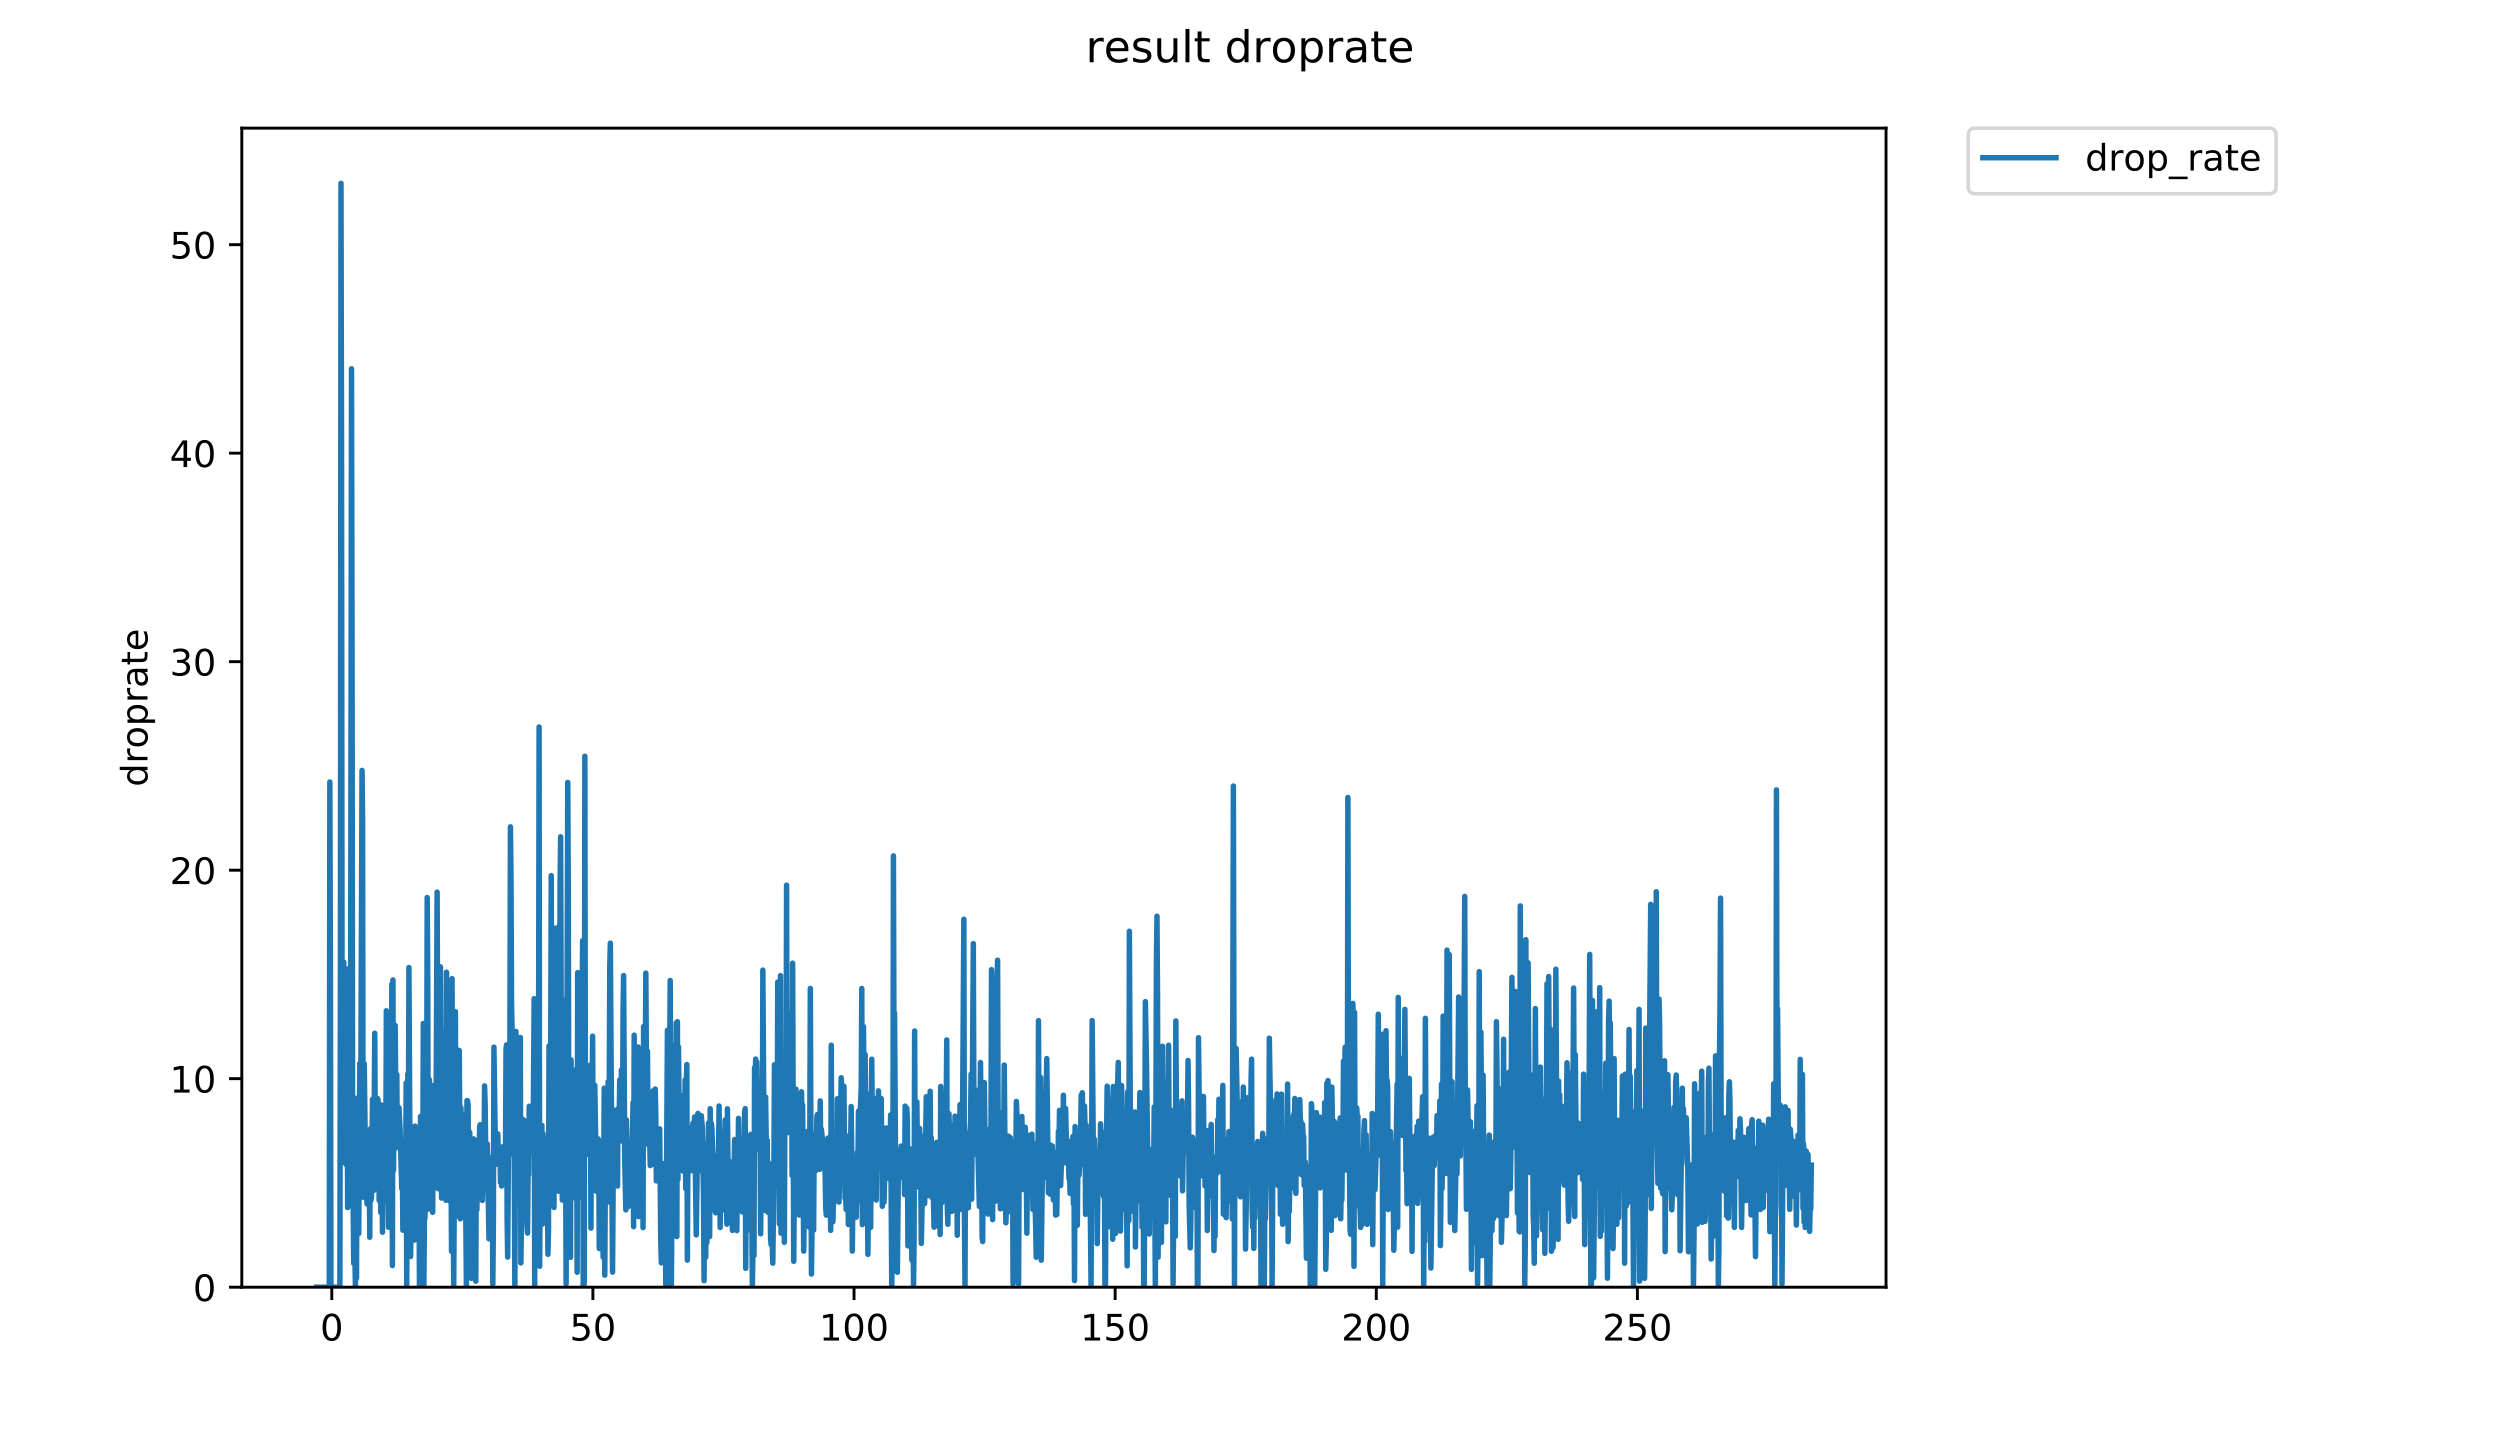 <?xml version="1.0" encoding="utf-8" standalone="no"?>
<!DOCTYPE svg PUBLIC "-//W3C//DTD SVG 1.1//EN"
  "http://www.w3.org/Graphics/SVG/1.1/DTD/svg11.dtd">
<!-- Created with matplotlib (https://matplotlib.org/) -->
<svg height="396pt" version="1.1" viewBox="0 0 684 396" width="684pt" xmlns="http://www.w3.org/2000/svg" xmlns:xlink="http://www.w3.org/1999/xlink">
 <defs>
  <style type="text/css">
*{stroke-linecap:butt;stroke-linejoin:round;}
  </style>
 </defs>
 <g id="figure_1">
  <g id="patch_1">
   <path d="M 0 396 
L 684 396 
L 684 0 
L 0 0 
z
" style="fill:#ffffff;"/>
  </g>
  <g id="axes_1">
   <g id="patch_2">
    <path d="M 66.159 352.174 
L 516.019 352.174 
L 516.019 35.062 
L 66.159 35.062 
z
" style="fill:#ffffff;"/>
   </g>
   <g id="matplotlib.axis_1">
    <g id="xtick_1">
     <g id="line2d_1">
      <defs>
       <path d="M 0 0 
L 0 3.5 
" id="m69c0078ff0" style="stroke:#000000;stroke-width:0.8;"/>
      </defs>
      <g>
       <use style="stroke:#000000;stroke-width:0.8;" x="90.775" xlink:href="#m69c0078ff0" y="352.174"/>
      </g>
     </g>
     <g id="text_1">
      <!-- 0 -->
      <defs>
       <path d="M 31.781 66.406 
Q 24.172 66.406 20.328 58.906 
Q 16.5 51.422 16.5 36.375 
Q 16.5 21.391 20.328 13.891 
Q 24.172 6.391 31.781 6.391 
Q 39.453 6.391 43.281 13.891 
Q 47.125 21.391 47.125 36.375 
Q 47.125 51.422 43.281 58.906 
Q 39.453 66.406 31.781 66.406 
z
M 31.781 74.219 
Q 44.047 74.219 50.516 64.516 
Q 56.984 54.828 56.984 36.375 
Q 56.984 17.969 50.516 8.266 
Q 44.047 -1.422 31.781 -1.422 
Q 19.531 -1.422 13.062 8.266 
Q 6.594 17.969 6.594 36.375 
Q 6.594 54.828 13.062 64.516 
Q 19.531 74.219 31.781 74.219 
z
" id="DejaVuSans-48"/>
      </defs>
      <g transform="translate(87.594 366.773)scale(0.1 -0.1)">
       <use xlink:href="#DejaVuSans-48"/>
      </g>
     </g>
    </g>
    <g id="xtick_2">
     <g id="line2d_2">
      <g>
       <use style="stroke:#000000;stroke-width:0.8;" x="162.218" xlink:href="#m69c0078ff0" y="352.174"/>
      </g>
     </g>
     <g id="text_2">
      <!-- 50 -->
      <defs>
       <path d="M 10.797 72.906 
L 49.516 72.906 
L 49.516 64.594 
L 19.828 64.594 
L 19.828 46.734 
Q 21.969 47.469 24.109 47.828 
Q 26.266 48.188 28.422 48.188 
Q 40.625 48.188 47.75 41.5 
Q 54.891 34.812 54.891 23.391 
Q 54.891 11.625 47.562 5.094 
Q 40.234 -1.422 26.906 -1.422 
Q 22.312 -1.422 17.547 -0.641 
Q 12.797 0.141 7.719 1.703 
L 7.719 11.625 
Q 12.109 9.234 16.797 8.062 
Q 21.484 6.891 26.703 6.891 
Q 35.156 6.891 40.078 11.328 
Q 45.016 15.766 45.016 23.391 
Q 45.016 31 40.078 35.438 
Q 35.156 39.891 26.703 39.891 
Q 22.75 39.891 18.812 39.016 
Q 14.891 38.141 10.797 36.281 
z
" id="DejaVuSans-53"/>
      </defs>
      <g transform="translate(155.855 366.773)scale(0.1 -0.1)">
       <use xlink:href="#DejaVuSans-53"/>
       <use x="63.623" xlink:href="#DejaVuSans-48"/>
      </g>
     </g>
    </g>
    <g id="xtick_3">
     <g id="line2d_3">
      <g>
       <use style="stroke:#000000;stroke-width:0.8;" x="233.661" xlink:href="#m69c0078ff0" y="352.174"/>
      </g>
     </g>
     <g id="text_3">
      <!-- 100 -->
      <defs>
       <path d="M 12.406 8.297 
L 28.516 8.297 
L 28.516 63.922 
L 10.984 60.406 
L 10.984 69.391 
L 28.422 72.906 
L 38.281 72.906 
L 38.281 8.297 
L 54.391 8.297 
L 54.391 0 
L 12.406 0 
z
" id="DejaVuSans-49"/>
      </defs>
      <g transform="translate(224.117 366.773)scale(0.1 -0.1)">
       <use xlink:href="#DejaVuSans-49"/>
       <use x="63.623" xlink:href="#DejaVuSans-48"/>
       <use x="127.246" xlink:href="#DejaVuSans-48"/>
      </g>
     </g>
    </g>
    <g id="xtick_4">
     <g id="line2d_4">
      <g>
       <use style="stroke:#000000;stroke-width:0.8;" x="305.104" xlink:href="#m69c0078ff0" y="352.174"/>
      </g>
     </g>
     <g id="text_4">
      <!-- 150 -->
      <g transform="translate(295.56 366.773)scale(0.1 -0.1)">
       <use xlink:href="#DejaVuSans-49"/>
       <use x="63.623" xlink:href="#DejaVuSans-53"/>
       <use x="127.246" xlink:href="#DejaVuSans-48"/>
      </g>
     </g>
    </g>
    <g id="xtick_5">
     <g id="line2d_5">
      <g>
       <use style="stroke:#000000;stroke-width:0.8;" x="376.547" xlink:href="#m69c0078ff0" y="352.174"/>
      </g>
     </g>
     <g id="text_5">
      <!-- 200 -->
      <defs>
       <path d="M 19.188 8.297 
L 53.609 8.297 
L 53.609 0 
L 7.328 0 
L 7.328 8.297 
Q 12.938 14.109 22.625 23.891 
Q 32.328 33.688 34.812 36.531 
Q 39.547 41.844 41.422 45.531 
Q 43.312 49.219 43.312 52.781 
Q 43.312 58.594 39.234 62.25 
Q 35.156 65.922 28.609 65.922 
Q 23.969 65.922 18.812 64.312 
Q 13.672 62.703 7.812 59.422 
L 7.812 69.391 
Q 13.766 71.781 18.938 73 
Q 24.125 74.219 28.422 74.219 
Q 39.75 74.219 46.484 68.547 
Q 53.219 62.891 53.219 53.422 
Q 53.219 48.922 51.531 44.891 
Q 49.859 40.875 45.406 35.406 
Q 44.188 33.984 37.641 27.219 
Q 31.109 20.453 19.188 8.297 
z
" id="DejaVuSans-50"/>
      </defs>
      <g transform="translate(367.004 366.773)scale(0.1 -0.1)">
       <use xlink:href="#DejaVuSans-50"/>
       <use x="63.623" xlink:href="#DejaVuSans-48"/>
       <use x="127.246" xlink:href="#DejaVuSans-48"/>
      </g>
     </g>
    </g>
    <g id="xtick_6">
     <g id="line2d_6">
      <g>
       <use style="stroke:#000000;stroke-width:0.8;" x="447.991" xlink:href="#m69c0078ff0" y="352.174"/>
      </g>
     </g>
     <g id="text_6">
      <!-- 250 -->
      <g transform="translate(438.447 366.773)scale(0.1 -0.1)">
       <use xlink:href="#DejaVuSans-50"/>
       <use x="63.623" xlink:href="#DejaVuSans-53"/>
       <use x="127.246" xlink:href="#DejaVuSans-48"/>
      </g>
     </g>
    </g>
   </g>
   <g id="matplotlib.axis_2">
    <g id="ytick_1">
     <g id="line2d_7">
      <defs>
       <path d="M 0 0 
L -3.5 0 
" id="m5396f97d98" style="stroke:#000000;stroke-width:0.8;"/>
      </defs>
      <g>
       <use style="stroke:#000000;stroke-width:0.8;" x="66.159" xlink:href="#m5396f97d98" y="352.174"/>
      </g>
     </g>
     <g id="text_7">
      <!-- 0 -->
      <g transform="translate(52.796 355.973)scale(0.1 -0.1)">
       <use xlink:href="#DejaVuSans-48"/>
      </g>
     </g>
    </g>
    <g id="ytick_2">
     <g id="line2d_8">
      <g>
       <use style="stroke:#000000;stroke-width:0.8;" x="66.159" xlink:href="#m5396f97d98" y="295.128"/>
      </g>
     </g>
     <g id="text_8">
      <!-- 10 -->
      <g transform="translate(46.434 298.927)scale(0.1 -0.1)">
       <use xlink:href="#DejaVuSans-49"/>
       <use x="63.623" xlink:href="#DejaVuSans-48"/>
      </g>
     </g>
    </g>
    <g id="ytick_3">
     <g id="line2d_9">
      <g>
       <use style="stroke:#000000;stroke-width:0.8;" x="66.159" xlink:href="#m5396f97d98" y="238.081"/>
      </g>
     </g>
     <g id="text_9">
      <!-- 20 -->
      <g transform="translate(46.434 241.88)scale(0.1 -0.1)">
       <use xlink:href="#DejaVuSans-50"/>
       <use x="63.623" xlink:href="#DejaVuSans-48"/>
      </g>
     </g>
    </g>
    <g id="ytick_4">
     <g id="line2d_10">
      <g>
       <use style="stroke:#000000;stroke-width:0.8;" x="66.159" xlink:href="#m5396f97d98" y="181.035"/>
      </g>
     </g>
     <g id="text_10">
      <!-- 30 -->
      <defs>
       <path d="M 40.578 39.312 
Q 47.656 37.797 51.625 33 
Q 55.609 28.219 55.609 21.188 
Q 55.609 10.406 48.188 4.484 
Q 40.766 -1.422 27.094 -1.422 
Q 22.516 -1.422 17.656 -0.516 
Q 12.797 0.391 7.625 2.203 
L 7.625 11.719 
Q 11.719 9.328 16.594 8.109 
Q 21.484 6.891 26.812 6.891 
Q 36.078 6.891 40.938 10.547 
Q 45.797 14.203 45.797 21.188 
Q 45.797 27.641 41.281 31.266 
Q 36.766 34.906 28.719 34.906 
L 20.219 34.906 
L 20.219 43.016 
L 29.109 43.016 
Q 36.375 43.016 40.234 45.922 
Q 44.094 48.828 44.094 54.297 
Q 44.094 59.906 40.109 62.906 
Q 36.141 65.922 28.719 65.922 
Q 24.656 65.922 20.016 65.031 
Q 15.375 64.156 9.812 62.312 
L 9.812 71.094 
Q 15.438 72.656 20.344 73.438 
Q 25.25 74.219 29.594 74.219 
Q 40.828 74.219 47.359 69.109 
Q 53.906 64.016 53.906 55.328 
Q 53.906 49.266 50.438 45.094 
Q 46.969 40.922 40.578 39.312 
z
" id="DejaVuSans-51"/>
      </defs>
      <g transform="translate(46.434 184.834)scale(0.1 -0.1)">
       <use xlink:href="#DejaVuSans-51"/>
       <use x="63.623" xlink:href="#DejaVuSans-48"/>
      </g>
     </g>
    </g>
    <g id="ytick_5">
     <g id="line2d_11">
      <g>
       <use style="stroke:#000000;stroke-width:0.8;" x="66.159" xlink:href="#m5396f97d98" y="123.988"/>
      </g>
     </g>
     <g id="text_11">
      <!-- 40 -->
      <defs>
       <path d="M 37.797 64.312 
L 12.891 25.391 
L 37.797 25.391 
z
M 35.203 72.906 
L 47.609 72.906 
L 47.609 25.391 
L 58.016 25.391 
L 58.016 17.188 
L 47.609 17.188 
L 47.609 0 
L 37.797 0 
L 37.797 17.188 
L 4.891 17.188 
L 4.891 26.703 
z
" id="DejaVuSans-52"/>
      </defs>
      <g transform="translate(46.434 127.787)scale(0.1 -0.1)">
       <use xlink:href="#DejaVuSans-52"/>
       <use x="63.623" xlink:href="#DejaVuSans-48"/>
      </g>
     </g>
    </g>
    <g id="ytick_6">
     <g id="line2d_12">
      <g>
       <use style="stroke:#000000;stroke-width:0.8;" x="66.159" xlink:href="#m5396f97d98" y="66.941"/>
      </g>
     </g>
     <g id="text_12">
      <!-- 50 -->
      <g transform="translate(46.434 70.741)scale(0.1 -0.1)">
       <use xlink:href="#DejaVuSans-53"/>
       <use x="63.623" xlink:href="#DejaVuSans-48"/>
      </g>
     </g>
    </g>
    <g id="text_13">
     <!-- droprate -->
     <defs>
      <path d="M 45.406 46.391 
L 45.406 75.984 
L 54.391 75.984 
L 54.391 0 
L 45.406 0 
L 45.406 8.203 
Q 42.578 3.328 38.25 0.953 
Q 33.938 -1.422 27.875 -1.422 
Q 17.969 -1.422 11.734 6.484 
Q 5.516 14.406 5.516 27.297 
Q 5.516 40.188 11.734 48.094 
Q 17.969 56 27.875 56 
Q 33.938 56 38.25 53.625 
Q 42.578 51.266 45.406 46.391 
z
M 14.797 27.297 
Q 14.797 17.391 18.875 11.75 
Q 22.953 6.109 30.078 6.109 
Q 37.203 6.109 41.297 11.75 
Q 45.406 17.391 45.406 27.297 
Q 45.406 37.203 41.297 42.844 
Q 37.203 48.484 30.078 48.484 
Q 22.953 48.484 18.875 42.844 
Q 14.797 37.203 14.797 27.297 
z
" id="DejaVuSans-100"/>
      <path d="M 41.109 46.297 
Q 39.594 47.172 37.812 47.578 
Q 36.031 48 33.891 48 
Q 26.266 48 22.188 43.047 
Q 18.109 38.094 18.109 28.812 
L 18.109 0 
L 9.078 0 
L 9.078 54.688 
L 18.109 54.688 
L 18.109 46.188 
Q 20.953 51.172 25.484 53.578 
Q 30.031 56 36.531 56 
Q 37.453 56 38.578 55.875 
Q 39.703 55.766 41.062 55.516 
z
" id="DejaVuSans-114"/>
      <path d="M 30.609 48.391 
Q 23.391 48.391 19.188 42.75 
Q 14.984 37.109 14.984 27.297 
Q 14.984 17.484 19.156 11.844 
Q 23.344 6.203 30.609 6.203 
Q 37.797 6.203 41.984 11.859 
Q 46.188 17.531 46.188 27.297 
Q 46.188 37.016 41.984 42.703 
Q 37.797 48.391 30.609 48.391 
z
M 30.609 56 
Q 42.328 56 49.016 48.375 
Q 55.719 40.766 55.719 27.297 
Q 55.719 13.875 49.016 6.219 
Q 42.328 -1.422 30.609 -1.422 
Q 18.844 -1.422 12.172 6.219 
Q 5.516 13.875 5.516 27.297 
Q 5.516 40.766 12.172 48.375 
Q 18.844 56 30.609 56 
z
" id="DejaVuSans-111"/>
      <path d="M 18.109 8.203 
L 18.109 -20.797 
L 9.078 -20.797 
L 9.078 54.688 
L 18.109 54.688 
L 18.109 46.391 
Q 20.953 51.266 25.266 53.625 
Q 29.594 56 35.594 56 
Q 45.562 56 51.781 48.094 
Q 58.016 40.188 58.016 27.297 
Q 58.016 14.406 51.781 6.484 
Q 45.562 -1.422 35.594 -1.422 
Q 29.594 -1.422 25.266 0.953 
Q 20.953 3.328 18.109 8.203 
z
M 48.688 27.297 
Q 48.688 37.203 44.609 42.844 
Q 40.531 48.484 33.406 48.484 
Q 26.266 48.484 22.188 42.844 
Q 18.109 37.203 18.109 27.297 
Q 18.109 17.391 22.188 11.75 
Q 26.266 6.109 33.406 6.109 
Q 40.531 6.109 44.609 11.75 
Q 48.688 17.391 48.688 27.297 
z
" id="DejaVuSans-112"/>
      <path d="M 34.281 27.484 
Q 23.391 27.484 19.188 25 
Q 14.984 22.516 14.984 16.5 
Q 14.984 11.719 18.141 8.906 
Q 21.297 6.109 26.703 6.109 
Q 34.188 6.109 38.703 11.406 
Q 43.219 16.703 43.219 25.484 
L 43.219 27.484 
z
M 52.203 31.203 
L 52.203 0 
L 43.219 0 
L 43.219 8.297 
Q 40.141 3.328 35.547 0.953 
Q 30.953 -1.422 24.312 -1.422 
Q 15.922 -1.422 10.953 3.297 
Q 6 8.016 6 15.922 
Q 6 25.141 12.172 29.828 
Q 18.359 34.516 30.609 34.516 
L 43.219 34.516 
L 43.219 35.406 
Q 43.219 41.609 39.141 45 
Q 35.062 48.391 27.688 48.391 
Q 23 48.391 18.547 47.266 
Q 14.109 46.141 10.016 43.891 
L 10.016 52.203 
Q 14.938 54.109 19.578 55.047 
Q 24.219 56 28.609 56 
Q 40.484 56 46.344 49.844 
Q 52.203 43.703 52.203 31.203 
z
" id="DejaVuSans-97"/>
      <path d="M 18.312 70.219 
L 18.312 54.688 
L 36.812 54.688 
L 36.812 47.703 
L 18.312 47.703 
L 18.312 18.016 
Q 18.312 11.328 20.141 9.422 
Q 21.969 7.516 27.594 7.516 
L 36.812 7.516 
L 36.812 0 
L 27.594 0 
Q 17.188 0 13.234 3.875 
Q 9.281 7.766 9.281 18.016 
L 9.281 47.703 
L 2.688 47.703 
L 2.688 54.688 
L 9.281 54.688 
L 9.281 70.219 
z
" id="DejaVuSans-116"/>
      <path d="M 56.203 29.594 
L 56.203 25.203 
L 14.891 25.203 
Q 15.484 15.922 20.484 11.062 
Q 25.484 6.203 34.422 6.203 
Q 39.594 6.203 44.453 7.469 
Q 49.312 8.734 54.109 11.281 
L 54.109 2.781 
Q 49.266 0.734 44.188 -0.344 
Q 39.109 -1.422 33.891 -1.422 
Q 20.797 -1.422 13.156 6.188 
Q 5.516 13.812 5.516 26.812 
Q 5.516 40.234 12.766 48.109 
Q 20.016 56 32.328 56 
Q 43.359 56 49.781 48.891 
Q 56.203 41.797 56.203 29.594 
z
M 47.219 32.234 
Q 47.125 39.594 43.094 43.984 
Q 39.062 48.391 32.422 48.391 
Q 24.906 48.391 20.391 44.141 
Q 15.875 39.891 15.188 32.172 
z
" id="DejaVuSans-101"/>
     </defs>
     <g transform="translate(40.354 215.236)rotate(-90)scale(0.1 -0.1)">
      <use xlink:href="#DejaVuSans-100"/>
      <use x="63.477" xlink:href="#DejaVuSans-114"/>
      <use x="104.559" xlink:href="#DejaVuSans-111"/>
      <use x="165.74" xlink:href="#DejaVuSans-112"/>
      <use x="229.217" xlink:href="#DejaVuSans-114"/>
      <use x="270.33" xlink:href="#DejaVuSans-97"/>
      <use x="331.609" xlink:href="#DejaVuSans-116"/>
      <use x="370.818" xlink:href="#DejaVuSans-101"/>
     </g>
    </g>
   </g>
   <g id="line2d_13">
    <path clip-path="url(#pf667afb224)" d="M 86.607 352.174 
L 90.088 352.174 
L 90.242 213.946 
L 90.394 261.399 
L 90.547 352.174 
L 92.99 352.174 
L 93.142 265.031 
L 93.293 50.163 
L 93.444 122.029 
L 93.596 285.348 
L 93.747 317.946 
L 93.898 313.871 
L 94.05 263.217 
L 94.202 285.013 
L 94.353 274.532 
L 94.655 318.569 
L 94.96 265.099 
L 95.113 330.388 
L 95.264 277.801 
L 95.416 266.158 
L 95.721 283.395 
L 95.871 316.98 
L 96.174 100.907 
L 96.325 179.084 
L 96.476 315.396 
L 96.779 345.664 
L 96.93 331.771 
L 97.237 352.174 
L 97.388 335.758 
L 97.539 349.726 
L 97.689 300.463 
L 97.841 323.61 
L 97.991 323.487 
L 98.142 337.484 
L 98.448 290.938 
L 98.6 310.671 
L 98.752 289.691 
L 99.054 210.784 
L 99.204 224.127 
L 99.355 327.55 
L 99.507 323.732 
L 99.658 291.053 
L 100.11 326.895 
L 100.261 323.569 
L 100.413 329.388 
L 100.563 316.162 
L 100.714 313.651 
L 100.865 327.691 
L 101.016 317.848 
L 101.167 338.51 
L 101.318 308.858 
L 101.469 328.473 
L 101.62 327.514 
L 101.922 300.759 
L 102.075 309.288 
L 102.229 325.734 
L 102.531 282.705 
L 102.682 311.31 
L 102.832 304.912 
L 103.134 308.041 
L 103.285 300.541 
L 103.436 300.841 
L 103.587 309.008 
L 103.738 328.439 
L 103.889 320.434 
L 104.041 321.25 
L 104.192 331.742 
L 104.343 302.32 
L 104.493 307.786 
L 104.643 337.14 
L 104.794 305.522 
L 104.945 311.368 
L 105.096 328.507 
L 105.398 305.589 
L 105.55 321.316 
L 105.7 276.551 
L 105.85 323.111 
L 106 318.218 
L 106.151 323.528 
L 106.302 335.781 
L 106.454 289.423 
L 106.605 335.011 
L 106.759 313.77 
L 106.91 320.254 
L 107.061 307.159 
L 107.211 269.272 
L 107.361 346.258 
L 107.513 268.114 
L 107.663 320.208 
L 107.813 298.821 
L 107.963 314.362 
L 108.113 280.557 
L 108.414 313.916 
L 108.564 293.946 
L 108.714 313.596 
L 109.016 312.07 
L 109.167 303.067 
L 109.47 309.349 
L 109.924 325.204 
L 110.074 317.601 
L 110.225 336.579 
L 110.527 313.001 
L 110.677 312.718 
L 110.827 315.426 
L 110.977 327.514 
L 111.127 296.278 
L 111.278 352.174 
L 111.578 293.812 
L 111.728 314.362 
L 111.883 264.719 
L 112.183 319.342 
L 112.334 343.773 
L 112.635 322.71 
L 112.786 330.553 
L 113.24 311.944 
L 113.393 339.264 
L 113.547 308.107 
L 113.699 322.32 
L 113.855 325.396 
L 114.006 317.848 
L 114.157 316.214 
L 114.308 331.951 
L 114.609 313.707 
L 114.76 352.174 
L 115.062 305.455 
L 115.364 336.374 
L 115.514 313.707 
L 115.665 323.776 
L 115.815 280.046 
L 115.966 352.174 
L 116.117 333.377 
L 116.267 333.295 
L 116.574 299.089 
L 116.726 309.227 
L 116.877 245.568 
L 117.029 267.661 
L 117.179 330.833 
L 117.329 323.404 
L 117.479 295.375 
L 117.781 330.616 
L 118.082 310.373 
L 118.234 317.946 
L 118.384 331.683 
L 118.536 296.994 
L 118.689 297.805 
L 118.839 297.337 
L 119.141 321.848 
L 119.293 308.479 
L 119.596 244.095 
L 119.899 325.242 
L 120.051 310.157 
L 120.202 324.386 
L 120.506 264.535 
L 120.813 327.795 
L 120.964 306.275 
L 121.114 316.93 
L 121.265 282.505 
L 121.567 310.104 
L 121.868 291.695 
L 122.019 328.405 
L 122.169 265.989 
L 122.323 322.362 
L 122.473 308.734 
L 122.624 316.879 
L 122.774 302.105 
L 122.93 310.917 
L 123.082 328.608 
L 123.232 306.406 
L 123.386 315.058 
L 123.536 342.353 
L 123.686 267.752 
L 123.837 339.897 
L 123.988 325.908 
L 124.138 352.174 
L 124.59 276.768 
L 124.745 316.22 
L 124.896 299.353 
L 125.049 332.726 
L 125.35 287.33 
L 125.501 306.341 
L 125.651 287.423 
L 125.952 333.47 
L 126.103 303.067 
L 126.253 307.223 
L 126.405 304.847 
L 126.555 324.226 
L 126.856 316.316 
L 127.006 317.65 
L 127.157 326.875 
L 127.311 318.237 
L 127.613 352.174 
L 127.763 301.137 
L 127.912 301.137 
L 128.062 302.311 
L 128.212 321.716 
L 128.513 309.821 
L 128.972 349.767 
L 129.122 326.766 
L 129.272 331.595 
L 129.572 311.604 
L 129.722 330.044 
L 130.023 311.954 
L 130.173 350.528 
L 130.323 318.375 
L 130.475 331.016 
L 130.625 321.848 
L 130.775 324.267 
L 130.925 320.893 
L 131.075 321.973 
L 131.225 308.356 
L 131.375 307.722 
L 131.525 308.482 
L 131.675 320.162 
L 131.827 317.421 
L 131.978 328.439 
L 132.278 316.828 
L 132.428 317.548 
L 132.578 297.1 
L 132.73 301.69 
L 132.88 314.951 
L 133.03 313.138 
L 133.179 315.37 
L 133.331 313.016 
L 133.781 338.927 
L 133.931 318.424 
L 134.081 323.363 
L 134.23 316.726 
L 134.38 338.551 
L 134.682 317.897 
L 134.834 351.363 
L 134.988 335.254 
L 135.138 286.509 
L 135.587 318.277 
L 135.74 316.571 
L 136.041 318.521 
L 136.193 310.252 
L 136.343 316.467 
L 136.493 313.485 
L 136.643 314.253 
L 136.793 314.367 
L 136.944 323.528 
L 137.095 315.344 
L 137.245 324.499 
L 137.396 314.579 
L 137.547 313.853 
L 137.847 320.116 
L 137.997 313.485 
L 138.297 317.248 
L 138.447 287.216 
L 138.598 285.879 
L 138.748 333.323 
L 138.898 343.942 
L 139.202 302.176 
L 139.352 315.954 
L 139.502 287.966 
L 139.651 226.227 
L 139.805 239.859 
L 139.955 274.197 
L 140.105 282.304 
L 140.255 303.746 
L 140.558 284.63 
L 140.858 352.174 
L 141.158 282.204 
L 141.308 315.238 
L 141.459 295.538 
L 141.608 303.606 
L 141.759 325.946 
L 141.91 317.131 
L 142.06 320.07 
L 142.36 283.85 
L 142.512 345.541 
L 142.82 322.017 
L 143.122 306.295 
L 143.274 308.292 
L 143.427 306.602 
L 143.578 320.436 
L 143.73 310.671 
L 143.88 316.199 
L 144.031 314.633 
L 144.183 335.109 
L 144.333 337.378 
L 144.484 320.208 
L 144.634 321.406 
L 144.786 302.674 
L 144.936 313.596 
L 145.086 304.43 
L 145.387 314.471 
L 145.688 302.783 
L 145.838 315.291 
L 146.142 273.237 
L 146.293 352.174 
L 146.444 276.659 
L 146.594 345.608 
L 146.745 280.968 
L 146.895 283.984 
L 147.195 328.336 
L 147.345 292.082 
L 147.496 198.903 
L 147.647 346.445 
L 147.797 322.667 
L 147.948 332.503 
L 148.249 307.914 
L 148.4 334.912 
L 148.551 310.07 
L 148.701 318.665 
L 148.852 312.888 
L 149.003 317.031 
L 149.154 315.291 
L 149.308 328.939 
L 149.459 311.485 
L 149.61 321.891 
L 149.762 322.836 
L 149.912 343.171 
L 150.064 336.646 
L 150.214 286.163 
L 150.366 286.069 
L 150.518 293.665 
L 150.668 289.153 
L 150.819 239.561 
L 150.969 304.567 
L 151.12 280.763 
L 151.424 328.775 
L 151.574 330.362 
L 151.725 253.959 
L 151.88 296.402 
L 152.033 298.342 
L 152.184 287.33 
L 152.334 297.1 
L 152.484 317.601 
L 152.634 269.856 
L 152.784 325.908 
L 152.934 253.392 
L 153.084 309.43 
L 153.235 242.343 
L 153.386 228.941 
L 153.537 275.948 
L 153.687 276.058 
L 153.837 328.336 
L 154.138 306.142 
L 154.288 298.744 
L 154.438 297.922 
L 154.589 273.602 
L 154.891 351.33 
L 155.341 214.079 
L 155.491 246.137 
L 155.641 326.656 
L 155.791 323.404 
L 155.941 325.87 
L 156.093 344.013 
L 156.243 289.971 
L 156.395 319.483 
L 156.546 315.606 
L 156.697 327.774 
L 156.848 310.192 
L 156.998 313.596 
L 157.148 299.642 
L 157.449 309.614 
L 157.6 311.368 
L 157.752 292.427 
L 157.902 348.082 
L 158.052 266.113 
L 158.203 310.373 
L 158.353 305.388 
L 158.504 313.651 
L 158.654 309.12 
L 158.804 327.479 
L 159.408 257.369 
L 159.559 352.174 
L 159.71 352.174 
L 159.861 350.54 
L 160.012 206.905 
L 160.163 304.023 
L 160.314 303.207 
L 160.617 314.143 
L 160.769 307.48 
L 160.92 315.849 
L 161.224 292.17 
L 161.375 303.954 
L 161.527 291.4 
L 161.679 336.014 
L 161.83 304.635 
L 161.981 308.292 
L 162.134 283.492 
L 162.287 311.83 
L 162.44 300.773 
L 162.592 315.005 
L 162.744 296.941 
L 163.197 325.946 
L 163.349 325.242 
L 163.501 321.105 
L 163.653 311.601 
L 163.804 312.07 
L 163.955 341.595 
L 164.107 340.515 
L 164.409 314.471 
L 164.559 331.683 
L 164.71 319.436 
L 164.861 321.935 
L 165.012 343.978 
L 165.315 297.728 
L 165.466 348.881 
L 165.617 322.725 
L 165.768 326.631 
L 165.921 318.951 
L 166.074 302.289 
L 166.226 328.924 
L 166.378 295.954 
L 166.533 300.766 
L 166.687 297.768 
L 166.837 264.347 
L 166.988 258.051 
L 167.441 327.299 
L 167.593 348.046 
L 167.894 303.676 
L 168.346 321.935 
L 168.497 320.628 
L 168.799 309.736 
L 168.951 324.505 
L 169.103 303.347 
L 169.254 305.99 
L 169.405 306.602 
L 169.557 295.456 
L 169.86 309.246 
L 170.011 292.751 
L 170.163 297.687 
L 170.314 312.242 
L 170.466 276.984 
L 170.62 266.912 
L 170.926 317.575 
L 171.229 331.016 
L 171.38 306.406 
L 171.531 312.216 
L 171.683 328.439 
L 171.834 330.171 
L 171.985 330.037 
L 172.136 326.9 
L 172.288 329.388 
L 172.439 324.326 
L 172.59 323.026 
L 172.741 328.439 
L 172.892 322.021 
L 173.196 301.719 
L 173.355 335.615 
L 173.512 283.217 
L 173.663 312.412 
L 173.814 312.242 
L 173.965 328.439 
L 174.117 304.297 
L 174.27 303.486 
L 174.422 315.71 
L 174.574 286.445 
L 174.727 332.864 
L 174.878 301.502 
L 175.028 330.07 
L 175.18 326.096 
L 175.331 317.946 
L 175.483 321.162 
L 175.785 287.701 
L 175.937 335.875 
L 176.089 280.866 
L 176.241 281.676 
L 176.392 294.964 
L 176.543 296.678 
L 176.694 266.236 
L 176.996 313.001 
L 177.147 287.609 
L 177.299 312.127 
L 177.45 305.656 
L 177.755 312.184 
L 177.907 318.904 
L 178.057 314.711 
L 178.359 318.617 
L 178.51 317.081 
L 178.663 298.464 
L 178.814 299.369 
L 178.966 318.218 
L 179.121 313.025 
L 179.273 297.96 
L 179.425 305.788 
L 179.577 323.085 
L 179.73 311.896 
L 179.881 309.183 
L 180.031 321.073 
L 180.182 322.667 
L 180.333 318.208 
L 180.484 308.859 
L 180.787 339.572 
L 180.938 345.512 
L 181.395 318.381 
L 181.546 325.242 
L 181.699 321.426 
L 181.854 322.695 
L 182.005 319.152 
L 182.156 352.174 
L 182.609 281.888 
L 182.761 318.092 
L 183.063 282.903 
L 183.215 289.868 
L 183.369 268.258 
L 183.672 352.174 
L 184.123 294.064 
L 184.277 306.247 
L 184.578 285.974 
L 184.881 302.391 
L 185.033 279.85 
L 185.184 338.32 
L 185.335 279.54 
L 185.486 322.71 
L 185.639 286.445 
L 185.789 302.996 
L 185.94 304.567 
L 186.091 299.62 
L 186.243 305.854 
L 186.395 318.951 
L 186.698 308.167 
L 186.85 320.391 
L 187.154 318.044 
L 187.458 295.452 
L 187.609 325.204 
L 187.76 297.337 
L 187.912 291.259 
L 188.063 344.776 
L 188.214 315.799 
L 188.364 315.291 
L 188.516 318.869 
L 188.669 308.479 
L 188.822 319.045 
L 188.977 320.334 
L 189.13 312.741 
L 189.284 318.617 
L 189.436 317.349 
L 189.588 307.288 
L 189.74 312.024 
L 190.044 305.589 
L 190.348 327.62 
L 190.502 337.868 
L 190.958 304.635 
L 191.26 311.248 
L 191.411 312.258 
L 191.563 315.176 
L 191.713 320.3 
L 191.866 305.242 
L 192.172 308.621 
L 192.481 327.445 
L 192.634 350.397 
L 192.785 313.001 
L 192.937 323.773 
L 193.089 343.99 
L 193.241 316.418 
L 193.394 340.019 
L 193.547 318.761 
L 193.699 320.617 
L 193.853 307.269 
L 194.005 338.2 
L 194.156 338.32 
L 194.308 303.347 
L 194.459 324.386 
L 194.61 307.296 
L 194.763 308.541 
L 195.068 317.231 
L 195.372 328.036 
L 195.525 324.662 
L 195.676 331.415 
L 195.827 331.832 
L 195.98 316.162 
L 196.131 319.669 
L 196.435 327.691 
L 196.737 302.605 
L 197.04 335.849 
L 197.19 319.342 
L 197.345 321.513 
L 197.497 316.621 
L 197.649 331.106 
L 197.8 327.845 
L 197.955 314.358 
L 198.108 315.967 
L 198.412 306.406 
L 198.716 326.168 
L 198.867 334.937 
L 199.021 303.369 
L 199.326 333.338 
L 199.477 321.978 
L 199.629 328.574 
L 199.78 317.848 
L 199.931 320.893 
L 200.084 320.624 
L 200.387 336.646 
L 200.691 322.54 
L 200.841 320.254 
L 200.992 311.78 
L 201.295 325.165 
L 201.6 336.69 
L 201.751 319.389 
L 201.901 325.7 
L 202.051 305.99 
L 202.352 328.405 
L 202.503 329.191 
L 202.653 316.98 
L 202.804 314.362 
L 203.106 331.595 
L 203.259 323.044 
L 203.417 327.865 
L 203.727 304.303 
L 203.879 303.324 
L 204.03 347.012 
L 204.181 321.294 
L 204.332 325.764 
L 204.482 322.582 
L 204.632 336.556 
L 204.784 324.505 
L 205.237 318.044 
L 205.387 310.373 
L 205.688 328.369 
L 205.839 352.174 
L 206.142 333.59 
L 206.293 343.504 
L 206.445 292.04 
L 206.596 304.635 
L 206.747 289.766 
L 206.898 297.129 
L 207.049 290.524 
L 207.351 311.838 
L 207.501 309.553 
L 207.656 314.675 
L 207.806 308.796 
L 207.957 309.492 
L 208.109 337.568 
L 208.41 306.275 
L 208.561 322.104 
L 208.711 265.418 
L 209.166 331.139 
L 209.317 300.611 
L 209.47 300.159 
L 209.772 320.718 
L 209.923 312.012 
L 210.073 331.683 
L 210.224 320.983 
L 210.374 318.277 
L 210.526 326.207 
L 210.677 321.117 
L 210.829 339.01 
L 210.981 340.532 
L 211.131 334.142 
L 211.433 345.617 
L 211.735 321.804 
L 211.886 291.314 
L 212.188 315.396 
L 212.338 318.472 
L 212.488 312.374 
L 212.639 316.828 
L 212.789 268.691 
L 212.939 295.375 
L 213.089 291.346 
L 213.24 334.837 
L 213.392 314.846 
L 213.543 266.932 
L 213.693 337.4 
L 213.844 313.651 
L 213.995 325.946 
L 214.146 309.736 
L 214.296 311.192 
L 214.446 302.925 
L 214.597 339.897 
L 214.751 301.627 
L 214.903 298.693 
L 215.055 309.797 
L 215.205 242.185 
L 215.355 309.948 
L 215.505 290.702 
L 215.656 291.346 
L 215.806 277.587 
L 216.11 307.48 
L 216.261 279.54 
L 216.412 297.416 
L 216.563 280.356 
L 216.713 321.628 
L 216.864 263.526 
L 217.166 345.088 
L 217.468 309.917 
L 217.619 330.925 
L 217.769 298 
L 217.92 319.851 
L 218.071 315.098 
L 218.222 327.585 
L 218.372 316.006 
L 218.522 315.522 
L 218.673 332.444 
L 218.824 328.439 
L 218.977 315.162 
L 219.128 313.316 
L 219.288 298.718 
L 219.445 306.347 
L 219.596 302.364 
L 219.896 342.31 
L 220.196 320.916 
L 220.347 321.76 
L 220.498 335.011 
L 220.648 316.93 
L 220.799 318.521 
L 220.95 309.553 
L 221.105 315.257 
L 221.405 335.734 
L 221.555 311.965 
L 221.705 270.441 
L 222.007 348.586 
L 222.307 325.009 
L 222.458 327.514 
L 222.608 336.556 
L 222.758 310.313 
L 222.909 320.3 
L 223.06 318.617 
L 223.211 320.254 
L 223.512 305.388 
L 223.663 304.912 
L 223.813 307.786 
L 223.963 312.982 
L 224.113 312.188 
L 224.264 319.93 
L 224.414 301.21 
L 224.564 315.424 
L 224.715 308.916 
L 225.017 311.612 
L 225.167 315.231 
L 225.317 314.198 
L 225.467 317.65 
L 225.618 313.101 
L 225.919 330.511 
L 226.069 332.472 
L 226.22 314.143 
L 226.371 316.405 
L 226.521 311.36 
L 226.671 319.342 
L 226.972 316.006 
L 227.274 336.623 
L 227.425 285.974 
L 227.577 322.76 
L 227.729 310.946 
L 227.88 334.271 
L 228.485 311.865 
L 228.788 328.574 
L 228.939 326.766 
L 229.09 300.611 
L 229.241 322.836 
L 229.392 316.352 
L 229.543 328.89 
L 229.844 316.463 
L 230.145 294.882 
L 230.296 296.997 
L 230.447 315.449 
L 230.599 310.73 
L 230.75 322.752 
L 230.9 297.21 
L 231.201 327.819 
L 231.352 326.838 
L 231.503 330.925 
L 231.653 322.625 
L 231.803 321.922 
L 231.954 322.794 
L 232.107 335.017 
L 232.259 329.769 
L 232.41 310.671 
L 232.563 327.019 
L 232.877 302.739 
L 233.035 315.761 
L 233.191 342.296 
L 233.347 327.612 
L 233.505 327.849 
L 233.662 331.586 
L 233.965 318.617 
L 234.116 320.145 
L 234.268 333.02 
L 234.575 315.214 
L 234.728 319.045 
L 234.88 304.023 
L 235.031 307.552 
L 235.182 328.541 
L 235.333 305.656 
L 235.636 296.941 
L 235.787 270.446 
L 235.939 335.06 
L 236.09 326.058 
L 236.241 280.866 
L 236.544 316.199 
L 236.695 288.517 
L 236.847 302.462 
L 237.15 309.369 
L 237.301 315.606 
L 237.452 343.197 
L 237.755 309.736 
L 237.907 322.064 
L 238.059 299.202 
L 238.209 335.805 
L 238.511 289.792 
L 238.662 306.341 
L 238.813 302.854 
L 238.965 313.969 
L 239.117 312.718 
L 239.27 324.652 
L 239.423 316.626 
L 239.579 327.899 
L 239.735 328.336 
L 239.887 300.461 
L 240.19 309.183 
L 240.341 298.464 
L 240.644 315.501 
L 240.795 318.24 
L 241.097 300.548 
L 241.401 330.044 
L 241.552 317.897 
L 241.858 328.939 
L 242.01 323.651 
L 242.162 314.089 
L 242.313 321.406 
L 242.465 308.608 
L 242.768 319.819 
L 242.92 321.978 
L 243.073 322.362 
L 243.225 311.302 
L 243.376 317.65 
L 243.528 315.606 
L 243.68 305.042 
L 243.986 352.174 
L 244.29 324.505 
L 244.442 234.175 
L 244.596 287.207 
L 244.747 277.091 
L 245.052 321.794 
L 245.203 333.43 
L 245.354 314.633 
L 245.511 348.088 
L 245.814 318.668 
L 245.966 317.757 
L 246.119 321.382 
L 246.272 322.106 
L 246.577 313.553 
L 246.735 316.421 
L 246.886 315.028 
L 247.037 321.978 
L 247.188 318.569 
L 247.339 318.617 
L 247.49 326.838 
L 247.645 302.638 
L 247.796 322.021 
L 247.955 323.339 
L 248.106 303.207 
L 248.258 306.502 
L 248.409 340.869 
L 248.562 327.125 
L 248.869 321.219 
L 249.025 323.571 
L 249.177 314.378 
L 249.482 344.776 
L 249.786 319.944 
L 249.938 352.174 
L 250.089 339.915 
L 250.243 282.075 
L 250.396 320.126 
L 250.852 301.502 
L 251.005 315.11 
L 251.158 316.253 
L 251.31 318.809 
L 251.46 324.875 
L 251.611 308.734 
L 251.761 322.582 
L 251.914 321.316 
L 252.066 340.2 
L 252.373 325.396 
L 252.528 329.191 
L 252.679 310.862 
L 252.83 312.832 
L 252.98 329.322 
L 253.433 300.064 
L 253.583 305.673 
L 253.738 320.666 
L 253.889 315.449 
L 254.042 327.125 
L 254.197 324.806 
L 254.349 303.486 
L 254.499 298.562 
L 254.65 319.53 
L 254.801 311.31 
L 255.103 327.788 
L 255.254 327.988 
L 255.405 328.439 
L 255.555 335.758 
L 255.857 314.201 
L 256.008 331.415 
L 256.313 312.547 
L 256.463 323.95 
L 256.614 312.547 
L 256.764 335.525 
L 257.068 317.281 
L 257.218 337.755 
L 257.368 297.259 
L 257.518 305.264 
L 257.671 329.058 
L 257.823 314.089 
L 258.124 313.356 
L 258.274 313.866 
L 258.426 310.848 
L 258.577 324.267 
L 258.727 319.456 
L 259.029 284.533 
L 259.18 330.076 
L 259.33 334.962 
L 259.632 304.704 
L 259.782 310.215 
L 260.086 327.55 
L 260.24 321.848 
L 260.395 331.445 
L 260.696 307.914 
L 260.997 324.176 
L 261.147 322.769 
L 261.298 305.388 
L 261.45 320.527 
L 261.6 308.555 
L 261.75 309.43 
L 261.901 337.954 
L 262.052 315.344 
L 262.202 325.126 
L 262.352 319.294 
L 262.502 323.363 
L 262.653 302.248 
L 262.804 330.894 
L 262.955 311.192 
L 263.105 311.133 
L 263.257 313.057 
L 263.407 297.337 
L 263.711 251.504 
L 263.864 331.661 
L 264.022 352.174 
L 264.174 309.978 
L 264.478 320.893 
L 264.633 320.883 
L 264.784 316.418 
L 264.939 330.458 
L 265.391 309.492 
L 265.542 307.159 
L 265.692 293.896 
L 265.843 328.093 
L 266.297 258.186 
L 266.449 301.374 
L 266.6 300.314 
L 266.751 298.078 
L 266.901 310.192 
L 267.202 315.954 
L 267.352 307.529 
L 267.955 330.076 
L 268.256 290.702 
L 268.557 316.259 
L 268.708 338.499 
L 268.858 339.682 
L 269.01 314.933 
L 269.16 316.98 
L 269.311 296.213 
L 269.611 322.582 
L 270.065 309.043 
L 270.368 332.187 
L 270.519 323.651 
L 270.67 329.29 
L 270.971 312.745 
L 271.123 312.233 
L 271.273 265.293 
L 271.427 271.023 
L 271.579 333.691 
L 271.729 297.259 
L 271.88 291.995 
L 272.034 294.13 
L 272.338 328.641 
L 272.641 310.166 
L 272.792 269.088 
L 272.942 262.705 
L 273.093 313.147 
L 273.243 312.832 
L 273.395 311.427 
L 273.698 330.74 
L 273.848 325.048 
L 273.998 328.336 
L 274.149 312.718 
L 274.3 330.553 
L 274.452 304.161 
L 274.603 316.574 
L 274.755 291.4 
L 275.058 325.204 
L 275.208 334.557 
L 275.358 330.833 
L 275.509 320.162 
L 275.659 331.683 
L 275.811 313.926 
L 275.962 310.862 
L 276.113 325.357 
L 276.265 325.281 
L 276.416 311.251 
L 276.566 316.572 
L 276.717 312.944 
L 276.868 317.601 
L 277.018 312.464 
L 277.17 351.248 
L 277.322 313.969 
L 277.473 324.347 
L 277.625 343.261 
L 277.777 332.699 
L 278.078 301.357 
L 278.381 308.982 
L 278.683 351.28 
L 278.833 319.408 
L 279.287 308.859 
L 279.437 312.07 
L 279.588 305.455 
L 279.892 325.447 
L 280.196 308.944 
L 280.347 317.75 
L 280.498 308.422 
L 280.65 311.248 
L 280.801 320.482 
L 280.951 337.4 
L 281.102 320.194 
L 281.252 318.461 
L 281.404 310.671 
L 281.555 325.946 
L 281.705 316.98 
L 281.857 316.879 
L 282.008 318.03 
L 282.159 316.214 
L 282.31 310.305 
L 282.612 330.925 
L 282.763 312.803 
L 283.065 325.447 
L 283.367 335.639 
L 283.518 343.99 
L 283.821 318.761 
L 283.973 334.513 
L 284.125 279.245 
L 284.276 312.559 
L 284.427 316.101 
L 284.732 294.795 
L 284.885 344.79 
L 285.186 321.073 
L 285.337 317.848 
L 285.487 321.073 
L 285.638 319.342 
L 285.788 322.195 
L 285.939 320.162 
L 286.393 289.623 
L 286.846 326.357 
L 287.151 313.651 
L 287.301 326.729 
L 287.456 313.279 
L 287.608 313.444 
L 287.759 314.878 
L 287.909 313.54 
L 288.212 328.336 
L 288.367 323.492 
L 288.521 322.652 
L 288.671 315.396 
L 288.823 332.446 
L 288.974 325.281 
L 289.126 332.332 
L 289.277 321.672 
L 289.428 324.426 
L 289.579 309.553 
L 289.73 314.589 
L 289.88 303.786 
L 290.183 324.367 
L 290.488 315.849 
L 290.64 311.896 
L 290.791 313.921 
L 290.944 299.653 
L 291.096 317.094 
L 291.249 318.141 
L 291.552 303.277 
L 291.858 317.312 
L 292.01 311.954 
L 292.167 313.351 
L 292.469 322.411 
L 292.62 320.95 
L 292.771 326.507 
L 292.922 314.471 
L 293.074 319.623 
L 293.226 317.181 
L 293.379 319.807 
L 293.531 310.965 
L 293.683 329.356 
L 293.834 320.391 
L 293.986 350.375 
L 294.137 308.23 
L 294.288 330.171 
L 294.595 323.569 
L 294.747 335.23 
L 294.902 318.617 
L 295.056 316.214 
L 295.207 321.568 
L 295.358 319.157 
L 295.509 318.765 
L 295.811 299.642 
L 295.961 299.718 
L 296.112 298.974 
L 296.263 307.159 
L 296.413 309.137 
L 296.563 313.513 
L 296.713 302.606 
L 296.863 308.357 
L 297.013 332.245 
L 297.164 307.786 
L 297.314 316.828 
L 297.464 309.43 
L 297.916 331.683 
L 298.066 323.345 
L 298.216 321.54 
L 298.516 352.174 
L 298.817 279.227 
L 299.12 313.676 
L 299.27 327.335 
L 299.421 311.684 
L 299.722 322.667 
L 299.881 328.267 
L 300.04 319.263 
L 300.199 340.272 
L 300.509 315.554 
L 300.659 319.342 
L 300.81 320.208 
L 300.96 319.389 
L 301.112 307.48 
L 301.263 311.251 
L 301.413 310.313 
L 301.564 319.399 
L 301.714 320.983 
L 301.865 326.82 
L 302.016 327.55 
L 302.167 321.028 
L 302.317 352.174 
L 302.468 351.355 
L 302.619 309.614 
L 302.769 309.855 
L 302.919 297.18 
L 303.07 300.71 
L 303.221 322.196 
L 303.379 327.064 
L 303.53 320.436 
L 303.682 322.107 
L 303.833 335.702 
L 303.984 334.038 
L 304.136 319.104 
L 304.287 317.995 
L 304.438 339.06 
L 304.588 297.259 
L 304.739 304.351 
L 304.89 331.713 
L 305.044 329.645 
L 305.194 337.463 
L 305.345 300.832 
L 305.496 306.209 
L 305.647 298.233 
L 305.798 296.678 
L 305.949 290.687 
L 306.099 309.553 
L 306.25 304.704 
L 306.402 308.23 
L 306.555 336.822 
L 306.707 326.281 
L 306.861 296.997 
L 307.013 303.714 
L 307.165 330.985 
L 307.319 324.723 
L 307.472 324.505 
L 307.624 312.355 
L 307.775 322.836 
L 307.926 307.914 
L 308.082 313.188 
L 308.385 346.328 
L 308.537 298.693 
L 308.69 305.441 
L 308.841 333.959 
L 308.994 254.797 
L 309.295 312.741 
L 309.595 331.354 
L 309.895 322.195 
L 310.045 305.808 
L 310.195 316.682 
L 310.346 306.472 
L 310.498 304.229 
L 310.649 341.171 
L 310.8 327.592 
L 310.951 324.307 
L 311.101 316.253 
L 311.252 324.931 
L 311.404 318.015 
L 311.554 317.7 
L 311.706 311.485 
L 311.859 298.92 
L 312.013 308.909 
L 312.164 328.753 
L 312.315 317.031 
L 312.465 335.781 
L 312.767 322.368 
L 312.918 352.174 
L 313.069 352.174 
L 313.371 274.051 
L 313.672 290.702 
L 314.283 335.615 
L 314.436 337.63 
L 314.586 318.521 
L 314.74 322.15 
L 314.891 322.021 
L 315.192 314.471 
L 315.343 321.891 
L 315.493 322.625 
L 315.644 320.712 
L 315.794 302.854 
L 316.096 352.174 
L 316.398 262.834 
L 316.548 250.685 
L 316.698 272.325 
L 316.849 343.978 
L 317 320.208 
L 317.152 320.162 
L 317.303 313.596 
L 317.453 296.439 
L 317.607 311.83 
L 317.76 339.932 
L 317.917 291.587 
L 318.069 286.257 
L 318.219 315.344 
L 318.37 304.704 
L 318.521 307.914 
L 318.672 299.868 
L 318.975 334.296 
L 319.126 303.067 
L 319.277 295.791 
L 319.58 304.229 
L 319.731 285.974 
L 319.883 317.231 
L 320.188 303.555 
L 320.34 327.117 
L 320.645 313.334 
L 320.797 314.417 
L 320.95 351.318 
L 321.257 316.777 
L 321.561 338.26 
L 321.711 279.331 
L 321.865 304.635 
L 322.172 314.579 
L 322.475 321.25 
L 322.626 311.367 
L 322.776 317.75 
L 322.928 310.73 
L 323.079 321.891 
L 323.383 301.196 
L 323.537 325.808 
L 323.689 316.469 
L 323.84 314.525 
L 323.992 304.161 
L 324.143 310.671 
L 324.444 310.131 
L 324.746 306.128 
L 324.896 305.332 
L 325.048 290.149 
L 325.199 303.954 
L 325.349 329.495 
L 325.649 341.411 
L 325.799 334.912 
L 325.949 323.404 
L 326.099 325.873 
L 326.25 311.133 
L 326.4 328.302 
L 326.55 313.513 
L 326.702 315.396 
L 327.002 324.186 
L 327.152 315.686 
L 327.303 330.631 
L 327.453 311.896 
L 327.604 352.174 
L 327.755 352.174 
L 327.906 283.921 
L 328.207 310.896 
L 328.358 321.804 
L 328.659 313.707 
L 328.809 311.954 
L 329.26 299.992 
L 329.411 316.682 
L 329.563 316.307 
L 329.714 324.466 
L 330.172 309.33 
L 330.322 336.668 
L 330.625 312.745 
L 330.776 321.316 
L 330.927 312.269 
L 331.078 317.963 
L 331.23 309.693 
L 331.381 307.646 
L 331.532 324.386 
L 331.683 322.742 
L 331.834 327.407 
L 331.986 323.692 
L 332.136 342.151 
L 332.289 322.374 
L 332.44 338.28 
L 332.591 317.897 
L 332.742 319.436 
L 332.894 316.265 
L 333.045 320.928 
L 333.195 306.275 
L 333.346 316.79 
L 333.497 300.759 
L 333.649 304.426 
L 333.8 312.49 
L 333.951 312.944 
L 334.103 314.579 
L 334.254 320.666 
L 334.406 313.22 
L 334.56 296.968 
L 334.711 332.208 
L 335.017 321.685 
L 335.169 330.76 
L 335.321 328.608 
L 335.472 333.131 
L 335.623 318.03 
L 335.775 318.375 
L 335.927 311.608 
L 336.077 316.93 
L 336.229 309.602 
L 336.542 328.634 
L 336.997 313.057 
L 337.149 333.484 
L 337.451 215.067 
L 337.754 352.174 
L 337.905 292.683 
L 338.056 307.029 
L 338.207 286.854 
L 338.662 310.149 
L 338.813 304.023 
L 338.964 314.471 
L 339.115 316.11 
L 339.266 326.802 
L 339.416 327.443 
L 339.567 301.448 
L 339.718 302.841 
L 340.02 323.651 
L 340.171 297.416 
L 340.474 314.724 
L 340.625 314.633 
L 340.776 341.755 
L 341.077 322.92 
L 341.228 315.638 
L 341.379 300.314 
L 341.53 311.368 
L 341.681 310.433 
L 341.833 308.167 
L 341.984 309.043 
L 342.135 322.71 
L 342.286 295.701 
L 342.436 289.792 
L 342.589 331.324 
L 342.739 335.805 
L 342.89 313.54 
L 343.041 341.561 
L 343.192 323.564 
L 343.344 333.35 
L 343.647 316.367 
L 343.799 322.836 
L 343.95 313.47 
L 344.102 312.316 
L 344.404 330.044 
L 344.707 315.864 
L 344.858 313.527 
L 345.008 352.174 
L 345.461 310.077 
L 345.613 316.301 
L 345.915 352.174 
L 346.066 326.838 
L 346.223 333.543 
L 346.528 318.044 
L 346.68 323.732 
L 346.831 311.427 
L 346.982 319.483 
L 347.134 320.389 
L 347.284 284.047 
L 347.587 302.279 
L 347.89 318.208 
L 348.041 352.174 
L 348.344 305.226 
L 348.495 315.098 
L 348.647 312.512 
L 348.95 322.878 
L 349.102 300.832 
L 349.256 304.907 
L 349.409 299.289 
L 349.56 308.167 
L 349.711 324.386 
L 350.014 302.533 
L 350.166 313.168 
L 350.317 332.216 
L 350.62 299.353 
L 350.921 334.962 
L 351.072 311.074 
L 351.223 314.599 
L 351.373 327.55 
L 351.524 315.342 
L 351.678 320.07 
L 351.829 317.069 
L 351.979 334.54 
L 352.13 328.371 
L 352.281 296.599 
L 352.432 339.695 
L 352.584 323.61 
L 352.735 331.461 
L 352.887 323.732 
L 353.038 325.21 
L 353.19 305.986 
L 353.341 307.137 
L 353.497 313.243 
L 353.651 325.009 
L 353.801 306.209 
L 353.952 304.85 
L 354.103 313.057 
L 354.255 300.541 
L 354.406 324.035 
L 354.557 326.507 
L 354.708 303.207 
L 354.859 311.192 
L 355.16 301.502 
L 355.311 308.734 
L 355.617 300.849 
L 355.772 306.254 
L 355.922 306.796 
L 356.073 321.406 
L 356.225 317.231 
L 356.377 307.607 
L 356.529 310.789 
L 356.681 310.89 
L 356.832 324.389 
L 357.135 317.946 
L 357.436 344.251 
L 357.888 323.446 
L 358.038 319.263 
L 358.189 334.962 
L 358.343 329.721 
L 358.493 352.174 
L 358.644 337.421 
L 358.795 301.939 
L 358.946 304.052 
L 359.097 323.569 
L 359.249 322.92 
L 359.399 316.058 
L 359.702 352.174 
L 360.155 304.418 
L 360.458 317.429 
L 360.609 308.494 
L 360.759 319.79 
L 360.91 307.249 
L 361.06 305.623 
L 361.21 325.009 
L 361.362 313.707 
L 361.513 322.794 
L 361.664 318.862 
L 361.815 320.757 
L 361.966 317.897 
L 362.117 323.992 
L 362.267 316.623 
L 362.418 301.699 
L 362.569 310.763 
L 362.721 347.291 
L 362.873 339.985 
L 363.023 296.359 
L 363.177 310.452 
L 363.33 295.642 
L 363.482 302.459 
L 363.634 317.265 
L 363.784 310.313 
L 363.936 333.386 
L 364.086 315.238 
L 364.237 336.623 
L 364.388 297.416 
L 364.846 324.288 
L 364.998 306.764 
L 365.151 307.042 
L 365.302 332.595 
L 365.455 316.571 
L 365.606 316.11 
L 365.756 329.701 
L 365.907 308.932 
L 366.059 312.037 
L 366.212 310.038 
L 366.363 317.081 
L 366.515 314.03 
L 366.667 305.854 
L 366.819 333.47 
L 366.972 323.773 
L 367.122 328.405 
L 367.273 315.941 
L 367.424 313.871 
L 367.576 290.326 
L 367.879 294.313 
L 368.029 286.509 
L 368.179 320.116 
L 368.33 293.245 
L 368.48 291.521 
L 368.63 316.777 
L 368.781 218.189 
L 368.933 292.937 
L 369.391 336.756 
L 369.545 337.691 
L 369.696 319.623 
L 369.847 321.073 
L 370.149 274.532 
L 370.303 282.88 
L 370.454 346.47 
L 370.605 276.984 
L 370.757 317.995 
L 371.21 303.137 
L 371.36 306.142 
L 371.51 305.32 
L 371.66 329.98 
L 371.81 329.948 
L 371.961 325.048 
L 372.263 335.828 
L 372.413 331.624 
L 372.564 335.145 
L 372.714 334.937 
L 373.166 309.245 
L 373.317 306.602 
L 373.468 323.569 
L 373.77 310.493 
L 374.071 334.962 
L 374.222 318.617 
L 374.374 321.206 
L 374.524 315.779 
L 374.675 323.528 
L 374.827 319.669 
L 374.979 318.809 
L 375.129 322.941 
L 375.283 331.195 
L 375.433 304.635 
L 375.584 340.532 
L 375.735 318.129 
L 375.885 313.977 
L 376.037 317.897 
L 376.189 325.509 
L 376.645 311.896 
L 376.947 302.496 
L 377.097 277.48 
L 377.397 313.596 
L 377.547 309.43 
L 377.698 316.11 
L 377.849 313.817 
L 378.155 282.978 
L 378.306 352.174 
L 378.456 323.992 
L 378.608 330.107 
L 378.909 304.635 
L 379.061 323.61 
L 379.212 281.988 
L 379.363 300.759 
L 379.514 295.538 
L 379.665 297.494 
L 379.816 330.925 
L 380.118 315.238 
L 380.269 313.429 
L 380.421 309.602 
L 380.723 330.107 
L 380.882 329.45 
L 381.042 312.858 
L 381.346 342.077 
L 381.648 326.838 
L 381.799 326.838 
L 382.253 296.599 
L 382.404 335.758 
L 382.555 272.897 
L 382.708 309.166 
L 382.861 301.627 
L 383.013 301.719 
L 383.164 297.884 
L 383.315 297.1 
L 383.466 291.868 
L 383.619 309.166 
L 383.77 310.671 
L 383.92 293.161 
L 384.072 289.243 
L 384.222 300.463 
L 384.373 276.167 
L 384.675 320.3 
L 384.825 315.291 
L 384.977 329.323 
L 385.581 295.044 
L 385.732 312.922 
L 385.884 310.612 
L 386.035 315.344 
L 386.187 311.127 
L 386.338 342.367 
L 386.491 313.444 
L 386.643 312.299 
L 386.948 322.362 
L 387.1 314.793 
L 387.251 322.836 
L 387.403 310.552 
L 387.554 323.61 
L 387.705 308.167 
L 387.856 329.257 
L 388.007 324.969 
L 388.158 306.732 
L 388.309 307.722 
L 388.46 325.87 
L 388.611 322.062 
L 388.762 321.117 
L 389.066 305.309 
L 389.22 300.088 
L 389.371 311.612 
L 389.522 352.174 
L 389.673 330.139 
L 389.824 339.737 
L 389.975 278.618 
L 390.277 336.488 
L 390.58 317.897 
L 390.882 311.368 
L 391.188 313.911 
L 391.491 346.941 
L 391.948 313.871 
L 392.107 311.115 
L 392.258 318.617 
L 392.41 318.904 
L 392.561 312.184 
L 392.713 311.601 
L 392.864 310.493 
L 393.021 315.184 
L 393.173 305.242 
L 393.477 316.726 
L 393.63 305.441 
L 393.786 310.182 
L 393.938 301.196 
L 394.09 340.797 
L 394.241 327.62 
L 394.392 296.599 
L 394.543 325.242 
L 394.694 317.031 
L 394.846 278.014 
L 394.997 307.288 
L 395.148 299.868 
L 395.299 307.223 
L 395.45 305.589 
L 395.752 321.073 
L 395.903 259.953 
L 396.204 301.575 
L 396.356 305.722 
L 396.508 261.16 
L 396.816 334.423 
L 397.118 295.862 
L 397.27 295.943 
L 397.421 318.665 
L 397.573 305.176 
L 397.725 309.917 
L 398.027 336.668 
L 398.482 311.795 
L 398.633 321.206 
L 399.087 272.784 
L 399.238 303.207 
L 399.39 304.023 
L 399.541 316.265 
L 399.692 300.832 
L 399.845 307.733 
L 399.996 294.23 
L 400.147 300.759 
L 400.298 300.989 
L 400.45 300.906 
L 400.753 245.263 
L 400.905 305.624 
L 401.061 310.974 
L 401.218 330.87 
L 401.369 304.907 
L 401.521 298.2 
L 401.672 307.416 
L 401.975 313.223 
L 402.127 317.33 
L 402.279 306.899 
L 402.43 316.162 
L 402.581 347.298 
L 402.885 309.515 
L 403.037 312.412 
L 403.193 324.584 
L 403.345 327.491 
L 403.498 340.037 
L 403.651 318.333 
L 403.803 336.712 
L 404.106 302.533 
L 404.257 351.359 
L 404.409 337.526 
L 404.56 338.34 
L 404.712 265.843 
L 404.863 320.53 
L 405.019 329.549 
L 405.17 282.387 
L 405.32 300.925 
L 405.471 343.544 
L 405.627 338.611 
L 405.78 294.161 
L 406.083 342.339 
L 406.234 318.959 
L 406.386 325.165 
L 406.54 324.53 
L 406.691 326.947 
L 406.842 351.333 
L 406.993 326.875 
L 407.144 323.311 
L 407.447 310.552 
L 407.599 352.174 
L 407.901 324.426 
L 408.052 335.036 
L 408.206 336.734 
L 408.508 318.129 
L 408.659 333.377 
L 408.964 312.184 
L 409.116 330.647 
L 409.267 317.897 
L 409.418 279.54 
L 409.569 292.512 
L 409.871 329.254 
L 410.022 332.559 
L 410.173 322.329 
L 410.324 297.922 
L 410.627 305.4 
L 410.778 339.915 
L 410.929 334.194 
L 411.081 318.761 
L 411.232 321.267 
L 411.383 284.339 
L 411.534 325.223 
L 411.685 297.416 
L 411.836 331.354 
L 411.988 322.329 
L 412.139 332.587 
L 412.441 312.127 
L 412.592 315.779 
L 412.743 297.572 
L 412.894 293.33 
L 413.051 319.599 
L 413.201 325.242 
L 413.354 316.671 
L 413.657 267.419 
L 413.811 278.462 
L 413.962 302.462 
L 414.115 294.56 
L 414.266 313.871 
L 414.568 271.263 
L 414.72 306.732 
L 414.878 310.586 
L 415.03 306.732 
L 415.181 331.887 
L 415.333 290.238 
L 415.487 291.282 
L 415.64 336.843 
L 415.795 337.057 
L 415.947 247.86 
L 416.254 314.037 
L 416.406 314.035 
L 416.56 285.767 
L 416.863 321.117 
L 417.014 289.333 
L 417.168 352.174 
L 417.326 338.908 
L 417.479 257.097 
L 417.634 302.638 
L 417.785 300.166 
L 417.939 302.289 
L 418.091 263.417 
L 418.403 313.155 
L 418.555 320.795 
L 418.862 294.093 
L 419.016 315.421 
L 419.168 311.787 
L 419.319 303.954 
L 419.47 332.531 
L 419.622 335.898 
L 419.772 345.617 
L 420.075 275.948 
L 420.382 338.119 
L 420.536 327.231 
L 420.686 325.281 
L 420.837 312.687 
L 420.991 329.465 
L 421.142 328.473 
L 421.292 326.692 
L 421.444 291.954 
L 421.745 321.117 
L 421.897 324.682 
L 422.055 336.443 
L 422.209 317.673 
L 422.361 330.709 
L 422.512 300.759 
L 422.662 342.919 
L 422.813 328.405 
L 422.963 331.012 
L 423.264 269.153 
L 423.416 318.092 
L 423.567 300.537 
L 423.718 267.176 
L 423.868 294.147 
L 424.17 307.977 
L 424.321 281.686 
L 424.472 342.353 
L 424.775 323.008 
L 424.927 341.332 
L 425.38 307.115 
L 425.53 311.954 
L 425.681 265.168 
L 425.985 318.513 
L 426.135 316.466 
L 426.286 339.079 
L 426.437 295.781 
L 426.588 315.344 
L 426.74 299.503 
L 426.893 319.715 
L 427.044 318.568 
L 427.196 302.568 
L 427.346 313.651 
L 427.498 312.944 
L 427.802 323.085 
L 427.957 324.249 
L 428.267 313.334 
L 428.423 324.053 
L 428.727 290.764 
L 428.88 298.92 
L 429.033 328.302 
L 429.184 334.142 
L 429.485 324.267 
L 429.635 294.8 
L 429.786 299.718 
L 429.937 318.617 
L 430.239 293.245 
L 430.391 294.133 
L 430.543 270.332 
L 430.849 332.836 
L 431 288.517 
L 431.303 321.028 
L 431.453 310.313 
L 431.606 310.686 
L 431.756 307.269 
L 432.06 311.485 
L 432.214 320.706 
L 432.365 309.917 
L 432.516 312.832 
L 432.666 311.074 
L 432.817 312.242 
L 432.968 322.667 
L 433.119 317.848 
L 433.269 293.896 
L 433.577 340.532 
L 433.727 326.729 
L 434.028 328.405 
L 434.181 327.968 
L 434.333 323.651 
L 434.486 325.622 
L 434.789 298.617 
L 434.942 261.125 
L 435.249 352.174 
L 435.402 352.174 
L 435.553 280.356 
L 435.704 273.715 
L 436.01 349.597 
L 436.768 280.459 
L 436.921 276.814 
L 437.073 307.733 
L 437.224 309.736 
L 437.377 324.584 
L 437.679 270.211 
L 437.83 338.28 
L 437.983 328.036 
L 438.137 336.843 
L 438.29 308.045 
L 438.44 303.816 
L 438.591 305.388 
L 438.745 323.95 
L 439.049 299.127 
L 439.199 306.209 
L 439.35 290.878 
L 439.501 298.898 
L 439.802 349.722 
L 440.106 279.54 
L 440.259 273.907 
L 440.41 288.517 
L 440.563 279.862 
L 440.717 298.266 
L 440.869 302.06 
L 441.02 312.242 
L 441.171 314.686 
L 441.323 341.595 
L 441.475 329.356 
L 441.626 289.634 
L 441.779 321.978 
L 441.93 317.131 
L 442.08 317.75 
L 442.231 332.303 
L 442.382 334.966 
L 442.532 312.024 
L 442.684 306.537 
L 442.834 333.186 
L 442.984 319.294 
L 443.135 318.521 
L 443.285 321.76 
L 443.436 318.761 
L 443.588 319.342 
L 443.743 311.427 
L 443.894 294.395 
L 444.196 322.752 
L 444.346 298.898 
L 444.497 345.617 
L 444.647 293.896 
L 444.951 329.98 
L 445.101 326.766 
L 445.253 319.669 
L 445.406 328.991 
L 445.712 281.667 
L 445.868 313.607 
L 446.019 294.362 
L 446.173 304.776 
L 446.327 307.494 
L 446.78 329.98 
L 446.931 352.174 
L 447.236 320.938 
L 447.389 325.779 
L 447.539 304.023 
L 447.69 332.896 
L 447.843 292.927 
L 447.993 300.685 
L 448.146 332.414 
L 448.447 276.167 
L 448.599 350.525 
L 448.75 317.031 
L 448.9 308.671 
L 449.053 326.165 
L 449.205 306.667 
L 449.356 304.023 
L 449.661 309.136 
L 449.813 322.92 
L 449.966 349.757 
L 450.121 334.646 
L 450.272 281.273 
L 450.574 325.756 
L 450.725 326.875 
L 450.876 322.24 
L 451.027 293.245 
L 451.178 297.494 
L 451.328 284.047 
L 451.635 247.428 
L 451.789 330.632 
L 452.096 297.306 
L 452.249 263.543 
L 452.4 300.611 
L 452.551 289.602 
L 452.703 290.238 
L 452.854 300.906 
L 453.157 243.982 
L 453.308 303.207 
L 453.612 323.776 
L 453.763 280.66 
L 453.915 273.349 
L 454.067 280.459 
L 454.368 325.087 
L 454.519 317.131 
L 454.67 320.3 
L 454.82 326.168 
L 454.972 326.669 
L 455.123 323.008 
L 455.426 290.238 
L 455.577 342.439 
L 455.729 318.713 
L 455.88 325.319 
L 456.332 294.038 
L 456.636 315.887 
L 456.787 311.548 
L 456.938 321.25 
L 457.091 320.718 
L 457.395 331.016 
L 457.546 327.019 
L 458.004 302.967 
L 458.156 323.139 
L 458.307 322.021 
L 458.458 296.131 
L 458.614 294.118 
L 458.766 300.473 
L 459.069 326.947 
L 459.22 314.525 
L 459.372 313.485 
L 459.524 309.548 
L 459.675 342.198 
L 459.978 318.761 
L 460.13 318.259 
L 460.281 297.728 
L 460.433 314.74 
L 460.584 303.301 
L 460.736 313.651 
L 460.887 313.112 
L 461.04 315.005 
L 461.343 305.824 
L 461.8 320.803 
L 461.953 342.492 
L 462.106 321.642 
L 462.26 335.711 
L 462.411 322.107 
L 462.563 322.836 
L 462.714 318.761 
L 462.866 319.999 
L 463.017 332.112 
L 463.172 322.571 
L 463.327 352.174 
L 463.483 337.991 
L 463.633 296.519 
L 463.784 305.731 
L 463.934 306.672 
L 464.084 319.294 
L 464.234 299.566 
L 464.384 334.887 
L 464.535 313.54 
L 464.685 322.374 
L 464.835 313.707 
L 464.987 316.006 
L 465.137 298.974 
L 465.288 300.161 
L 465.438 303.746 
L 465.588 293.076 
L 465.739 334.426 
L 466.041 313.001 
L 466.193 318.809 
L 466.346 331.195 
L 466.497 334.168 
L 466.649 330.171 
L 466.799 315.396 
L 466.954 325.447 
L 467.11 310.859 
L 467.265 329.254 
L 467.416 295.943 
L 467.567 292.255 
L 467.718 317.946 
L 467.869 314.589 
L 468.02 323.212 
L 468.172 344.477 
L 468.326 334.572 
L 468.478 310.552 
L 468.628 311.192 
L 468.779 315.344 
L 468.929 315.902 
L 469.08 338.16 
L 469.23 332.503 
L 469.38 288.88 
L 469.531 333.386 
L 469.682 318.665 
L 469.833 321.117 
L 469.984 317.031 
L 470.135 352.174 
L 470.286 341.58 
L 470.438 289.423 
L 470.589 276.275 
L 470.741 245.72 
L 470.892 304.974 
L 471.043 317.897 
L 471.195 320.391 
L 471.346 320.346 
L 471.497 309.675 
L 471.648 324.347 
L 471.798 325.908 
L 471.952 306.247 
L 472.106 305.834 
L 472.257 309.948 
L 472.408 332.678 
L 472.559 331.475 
L 472.709 323.487 
L 472.86 333.273 
L 473.011 299.718 
L 473.162 295.979 
L 473.314 301.349 
L 473.465 321.088 
L 473.616 326.096 
L 473.767 312.184 
L 474.07 324.49 
L 474.221 324.969 
L 474.372 328.473 
L 474.523 335.805 
L 474.674 316.214 
L 474.826 312.535 
L 474.981 320.17 
L 475.134 317.681 
L 475.289 319.324 
L 475.44 317.181 
L 475.59 309.263 
L 475.741 312.012 
L 475.892 321.978 
L 476.043 306.095 
L 476.194 308.944 
L 476.496 335.828 
L 476.647 324.226 
L 476.798 327.665 
L 477.098 311.133 
L 477.55 320.254 
L 477.702 328.473 
L 477.853 318.713 
L 478.004 317.65 
L 478.156 313.168 
L 478.31 319.139 
L 478.463 308.787 
L 478.617 309.917 
L 478.773 313.871 
L 479.087 332.394 
L 479.242 307.62 
L 479.392 306.341 
L 479.543 324.267 
L 479.694 317.031 
L 479.845 328.523 
L 479.997 314.083 
L 480.298 343.81 
L 480.599 314.143 
L 480.75 325.087 
L 480.901 315.856 
L 481.052 320.3 
L 481.203 306.755 
L 481.353 318.326 
L 481.504 320.532 
L 481.655 330.894 
L 481.805 320.085 
L 481.957 319.483 
L 482.107 315.37 
L 482.258 307.842 
L 482.409 330.401 
L 482.559 318.521 
L 482.711 316.367 
L 482.862 317.031 
L 483.012 316.742 
L 483.164 318.856 
L 483.318 325.622 
L 483.468 320.346 
L 483.619 322.964 
L 483.77 308.815 
L 483.92 306.209 
L 484.071 312.802 
L 484.222 336.997 
L 484.373 321.073 
L 484.523 325.946 
L 484.674 323.446 
L 484.975 307.914 
L 485.126 328.057 
L 485.277 296.519 
L 485.585 352.174 
L 485.736 333.377 
L 485.886 329.191 
L 486.037 216.115 
L 486.188 294.705 
L 486.338 275.928 
L 486.641 315.554 
L 487.101 302.359 
L 487.253 317.231 
L 487.403 316.736 
L 487.554 351.301 
L 487.855 311.133 
L 488.306 309.452 
L 488.457 302.841 
L 488.763 319.416 
L 488.916 324.285 
L 489.067 304.839 
L 489.217 303.816 
L 489.367 321.76 
L 489.518 318.569 
L 489.669 330.894 
L 489.819 308.944 
L 489.97 311.007 
L 490.12 324.571 
L 490.271 320.997 
L 490.422 312.07 
L 490.576 327.267 
L 490.726 312.594 
L 490.876 323.404 
L 491.182 314.025 
L 491.332 321.533 
L 491.485 335.182 
L 491.635 321.804 
L 491.785 322.329 
L 491.937 310.552 
L 492.087 311.906 
L 492.238 312.07 
L 492.388 322.281 
L 492.54 289.833 
L 492.841 325.602 
L 492.992 294.301 
L 493.142 293.98 
L 493.293 330.631 
L 493.445 312.944 
L 493.596 334.347 
L 493.746 314.471 
L 493.897 335.823 
L 494.048 317.799 
L 494.198 314.99 
L 494.351 325.396 
L 494.656 315.833 
L 495.114 336.894 
L 495.265 329.803 
L 495.419 330.792 
L 495.571 318.777 
L 495.571 318.777 
" style="fill:none;stroke:#1f77b4;stroke-linecap:square;stroke-width:1.5;"/>
   </g>
   <g id="patch_3">
    <path d="M 66.159 352.174 
L 66.159 35.062 
" style="fill:none;stroke:#000000;stroke-linecap:square;stroke-linejoin:miter;stroke-width:0.8;"/>
   </g>
   <g id="patch_4">
    <path d="M 516.019 352.174 
L 516.019 35.062 
" style="fill:none;stroke:#000000;stroke-linecap:square;stroke-linejoin:miter;stroke-width:0.8;"/>
   </g>
   <g id="patch_5">
    <path d="M 66.159 352.174 
L 516.019 352.174 
" style="fill:none;stroke:#000000;stroke-linecap:square;stroke-linejoin:miter;stroke-width:0.8;"/>
   </g>
   <g id="patch_6">
    <path d="M 66.159 35.062 
L 516.019 35.062 
" style="fill:none;stroke:#000000;stroke-linecap:square;stroke-linejoin:miter;stroke-width:0.8;"/>
   </g>
   <g id="legend_1">
    <g id="patch_7">
     <path d="M 540.512 53.019 
L 620.748 53.019 
Q 622.748 53.019 622.748 51.019 
L 622.748 37.062 
Q 622.748 35.062 620.748 35.062 
L 540.512 35.062 
Q 538.512 35.062 538.512 37.062 
L 538.512 51.019 
Q 538.512 53.019 540.512 53.019 
z
" style="fill:#ffffff;opacity:0.8;stroke:#cccccc;stroke-linejoin:miter;"/>
    </g>
    <g id="line2d_14">
     <path d="M 542.512 43.161 
L 562.512 43.161 
" style="fill:none;stroke:#1f77b4;stroke-linecap:square;stroke-width:1.5;"/>
    </g>
    <g id="line2d_15"/>
    <g id="text_14">
     <!-- drop_rate -->
     <defs>
      <path d="M 50.984 -16.609 
L 50.984 -23.578 
L -0.984 -23.578 
L -0.984 -16.609 
z
" id="DejaVuSans-95"/>
     </defs>
     <g transform="translate(570.512 46.661)scale(0.1 -0.1)">
      <use xlink:href="#DejaVuSans-100"/>
      <use x="63.477" xlink:href="#DejaVuSans-114"/>
      <use x="104.559" xlink:href="#DejaVuSans-111"/>
      <use x="165.74" xlink:href="#DejaVuSans-112"/>
      <use x="229.217" xlink:href="#DejaVuSans-95"/>
      <use x="279.217" xlink:href="#DejaVuSans-114"/>
      <use x="320.33" xlink:href="#DejaVuSans-97"/>
      <use x="381.609" xlink:href="#DejaVuSans-116"/>
      <use x="420.818" xlink:href="#DejaVuSans-101"/>
     </g>
    </g>
   </g>
  </g>
  <g id="text_15">
   <!-- result droprate -->
   <defs>
    <path d="M 44.281 53.078 
L 44.281 44.578 
Q 40.484 46.531 36.375 47.5 
Q 32.281 48.484 27.875 48.484 
Q 21.188 48.484 17.844 46.438 
Q 14.5 44.391 14.5 40.281 
Q 14.5 37.156 16.891 35.375 
Q 19.281 33.594 26.516 31.984 
L 29.594 31.297 
Q 39.156 29.25 43.188 25.516 
Q 47.219 21.781 47.219 15.094 
Q 47.219 7.469 41.188 3.016 
Q 35.156 -1.422 24.609 -1.422 
Q 20.219 -1.422 15.453 -0.562 
Q 10.688 0.297 5.422 2 
L 5.422 11.281 
Q 10.406 8.688 15.234 7.391 
Q 20.062 6.109 24.812 6.109 
Q 31.156 6.109 34.562 8.281 
Q 37.984 10.453 37.984 14.406 
Q 37.984 18.062 35.516 20.016 
Q 33.062 21.969 24.703 23.781 
L 21.578 24.516 
Q 13.234 26.266 9.516 29.906 
Q 5.812 33.547 5.812 39.891 
Q 5.812 47.609 11.281 51.797 
Q 16.75 56 26.812 56 
Q 31.781 56 36.172 55.266 
Q 40.578 54.547 44.281 53.078 
z
" id="DejaVuSans-115"/>
    <path d="M 8.5 21.578 
L 8.5 54.688 
L 17.484 54.688 
L 17.484 21.922 
Q 17.484 14.156 20.5 10.266 
Q 23.531 6.391 29.594 6.391 
Q 36.859 6.391 41.078 11.031 
Q 45.312 15.672 45.312 23.688 
L 45.312 54.688 
L 54.297 54.688 
L 54.297 0 
L 45.312 0 
L 45.312 8.406 
Q 42.047 3.422 37.719 1 
Q 33.406 -1.422 27.688 -1.422 
Q 18.266 -1.422 13.375 4.438 
Q 8.5 10.297 8.5 21.578 
z
M 31.109 56 
z
" id="DejaVuSans-117"/>
    <path d="M 9.422 75.984 
L 18.406 75.984 
L 18.406 0 
L 9.422 0 
z
" id="DejaVuSans-108"/>
    <path id="DejaVuSans-32"/>
   </defs>
   <g transform="translate(297.048 17.038)scale(0.12 -0.12)">
    <use xlink:href="#DejaVuSans-114"/>
    <use x="41.082" xlink:href="#DejaVuSans-101"/>
    <use x="102.605" xlink:href="#DejaVuSans-115"/>
    <use x="154.705" xlink:href="#DejaVuSans-117"/>
    <use x="218.084" xlink:href="#DejaVuSans-108"/>
    <use x="245.867" xlink:href="#DejaVuSans-116"/>
    <use x="285.076" xlink:href="#DejaVuSans-32"/>
    <use x="316.863" xlink:href="#DejaVuSans-100"/>
    <use x="380.34" xlink:href="#DejaVuSans-114"/>
    <use x="421.422" xlink:href="#DejaVuSans-111"/>
    <use x="482.604" xlink:href="#DejaVuSans-112"/>
    <use x="546.08" xlink:href="#DejaVuSans-114"/>
    <use x="587.193" xlink:href="#DejaVuSans-97"/>
    <use x="648.473" xlink:href="#DejaVuSans-116"/>
    <use x="687.682" xlink:href="#DejaVuSans-101"/>
   </g>
  </g>
 </g>
 <defs>
  <clipPath id="pf667afb224">
   <rect height="317.112" width="449.861" x="66.159" y="35.062"/>
  </clipPath>
 </defs>
</svg>
